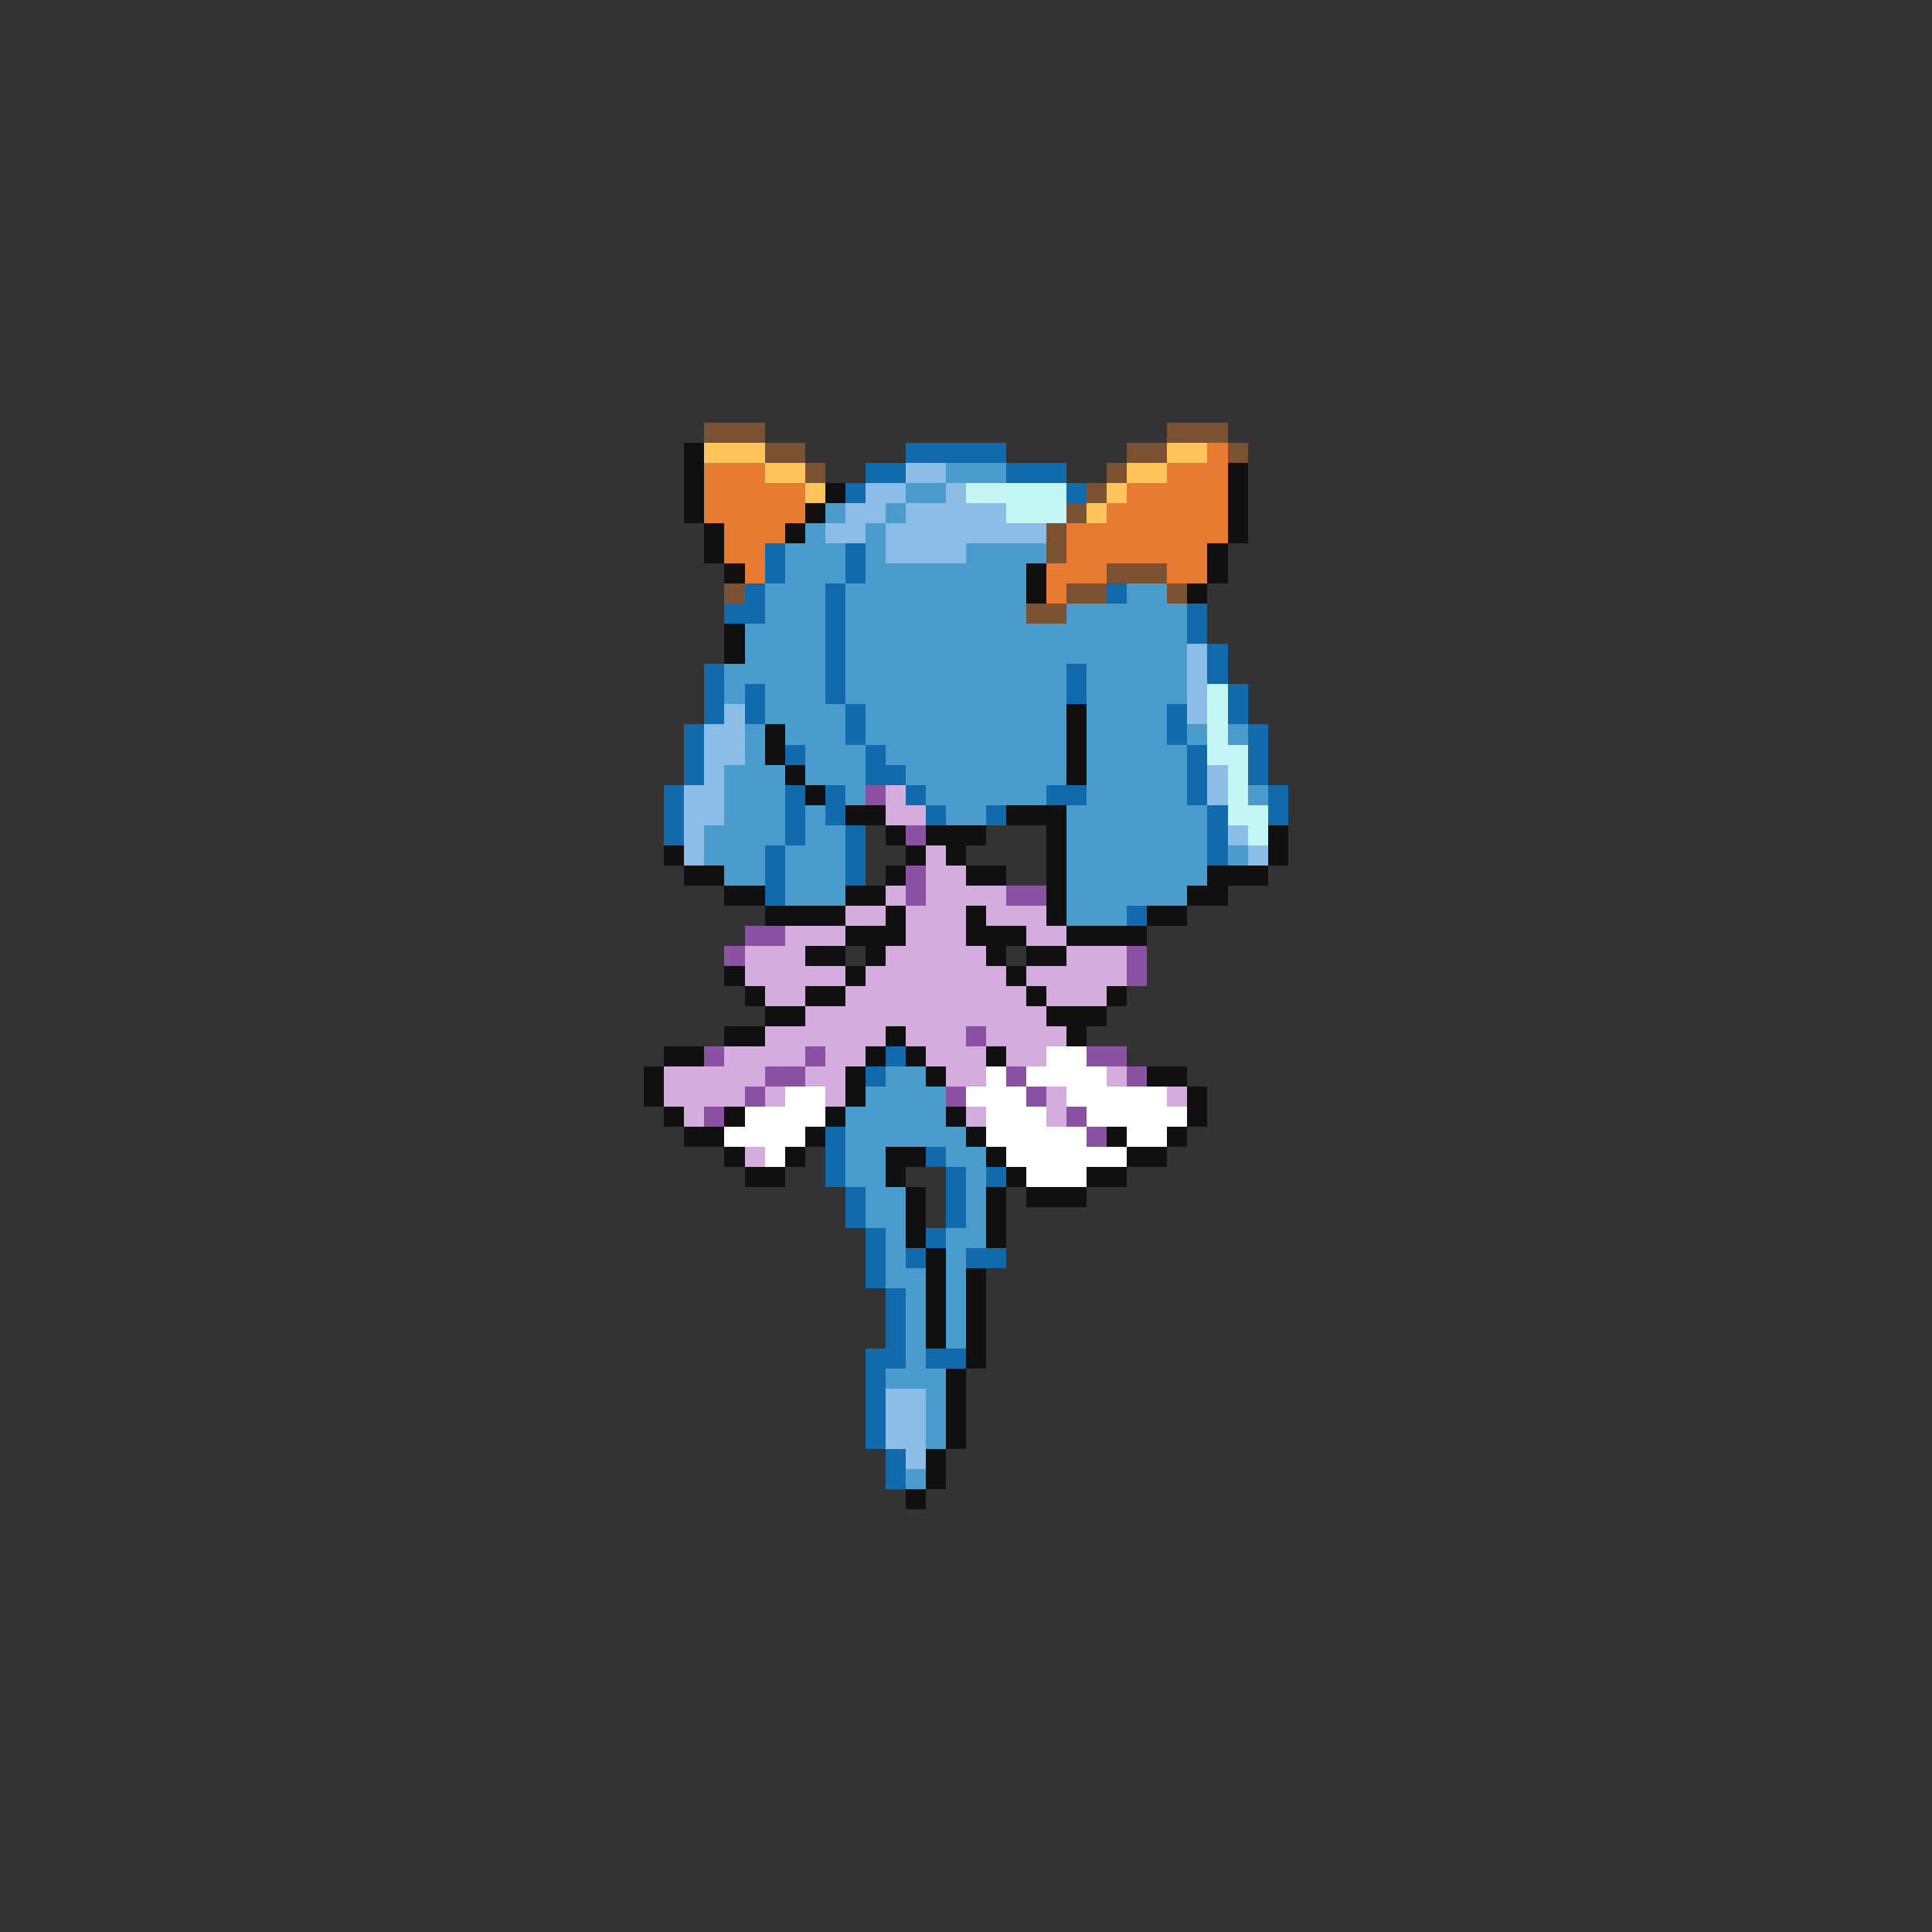 <svg xmlns="http://www.w3.org/2000/svg" viewBox="0 -0.5 96 96" shape-rendering="crispEdges">
<rect x="0" y="-0.5" width="96" height="96" fill="#333333" stroke="none"/>
<path stroke="#7b5231" d="M35 21h3M58 21h3M38 22h2M56 22h2M61 22h1M40 23h1M55 23h1M54 24h1M53 25h1M52 26h1M52 27h1M55 28h3M36 29h1M53 29h2M58 29h1M51 30h2" />
<path stroke="#101010" d="M34 22h1M34 23h1M61 23h1M34 24h1M41 24h1M61 24h1M34 25h1M40 25h1M61 25h1M35 26h1M39 26h1M61 26h1M35 27h1M60 27h1M36 28h1M51 28h1M60 28h1M51 29h1M59 29h1M36 31h1M36 32h1M53 35h1M38 36h1M53 36h1M38 37h1M53 37h1M39 38h1M53 38h1M40 39h1M42 40h2M50 40h3M44 41h1M46 41h3M52 41h1M63 41h1M33 42h1M45 42h1M47 42h1M52 42h1M63 42h1M34 43h2M44 43h1M48 43h2M52 43h1M60 43h3M36 44h2M42 44h2M52 44h1M59 44h2M38 45h4M44 45h1M48 45h1M52 45h1M57 45h2M42 46h3M48 46h3M53 46h4M40 47h2M43 47h1M49 47h1M51 47h2M36 48h1M42 48h1M50 48h1M37 49h1M40 49h2M51 49h1M55 49h1M38 50h2M52 50h3M36 51h2M44 51h1M53 51h1M33 52h2M43 52h1M45 52h1M49 52h1M32 53h1M42 53h1M46 53h1M57 53h2M32 54h1M42 54h1M59 54h1M33 55h1M36 55h1M41 55h1M47 55h1M59 55h1M34 56h2M40 56h1M48 56h1M55 56h1M58 56h1M36 57h1M39 57h1M44 57h2M49 57h1M56 57h2M37 58h2M44 58h1M50 58h1M54 58h2M45 59h1M49 59h1M51 59h3M45 60h1M49 60h1M45 61h1M49 61h1M46 62h1M46 63h1M48 63h1M46 64h1M48 64h1M46 65h1M48 65h1M46 66h1M48 66h1M48 67h1M47 68h1M47 69h1M47 70h1M47 71h1M46 72h1M46 73h1M45 74h1" />
<path stroke="#ffc55a" d="M35 22h3M58 22h2M38 23h2M56 23h2M40 24h1M55 24h1M54 25h1" />
<path stroke="#106aac" d="M45 22h5M43 23h2M50 23h3M42 24h1M53 24h1M38 27h1M42 27h1M38 28h1M42 28h1M37 29h1M41 29h1M55 29h1M36 30h2M41 30h1M59 30h1M41 31h1M59 31h1M41 32h1M60 32h1M35 33h1M41 33h1M53 33h1M60 33h1M35 34h1M37 34h1M41 34h1M53 34h1M61 34h1M35 35h1M37 35h1M42 35h1M58 35h1M61 35h1M34 36h1M42 36h1M58 36h1M62 36h1M34 37h1M39 37h1M43 37h1M59 37h1M62 37h1M34 38h1M43 38h2M59 38h1M62 38h1M33 39h1M39 39h1M41 39h1M45 39h1M52 39h2M59 39h1M63 39h1M33 40h1M39 40h1M41 40h1M46 40h1M49 40h1M60 40h1M63 40h1M33 41h1M39 41h1M42 41h1M60 41h1M38 42h1M42 42h1M60 42h1M38 43h1M42 43h1M38 44h1M56 45h1M44 52h1M43 53h1M41 56h1M41 57h1M46 57h1M41 58h1M47 58h1M49 58h1M42 59h1M47 59h1M42 60h1M47 60h1M43 61h1M46 61h1M43 62h1M45 62h1M48 62h2M43 63h1M44 64h1M44 65h1M44 66h1M43 67h2M46 67h2M43 68h1M43 69h1M43 70h1M43 71h1M44 72h1M44 73h1" />
<path stroke="#e67b31" d="M60 22h1M35 23h3M58 23h3M35 24h5M56 24h5M35 25h5M55 25h6M36 26h3M53 26h8M36 27h2M53 27h7M37 28h1M52 28h3M58 28h2M52 29h1" />
<path stroke="#8bbde6" d="M45 23h2M43 24h2M47 24h1M42 25h2M45 25h5M41 26h2M44 26h8M44 27h4M59 32h1M59 33h1M59 34h1M36 35h1M59 35h1M35 36h2M35 37h2M35 38h1M60 38h1M34 39h2M60 39h1M34 40h2M34 41h1M61 41h1M34 42h1M62 42h1M44 69h2M44 70h2M44 71h2M45 72h1" />
<path stroke="#4a9ccd" d="M47 23h3M45 24h2M41 25h1M44 25h1M40 26h1M43 26h1M39 27h3M43 27h1M48 27h4M39 28h3M43 28h8M38 29h3M42 29h9M56 29h2M38 30h3M42 30h9M53 30h6M37 31h4M42 31h17M37 32h4M42 32h17M36 33h5M42 33h11M54 33h5M36 34h1M38 34h3M42 34h11M54 34h5M38 35h4M43 35h10M54 35h4M37 36h1M39 36h3M43 36h10M54 36h4M59 36h1M61 36h1M37 37h1M40 37h3M44 37h9M54 37h5M36 38h3M40 38h3M45 38h8M54 38h5M36 39h3M42 39h1M46 39h6M54 39h5M62 39h1M36 40h3M40 40h1M47 40h2M53 40h7M35 41h4M40 41h2M53 41h7M35 42h3M39 42h3M53 42h7M61 42h1M36 43h2M39 43h3M53 43h7M39 44h3M53 44h6M53 45h3M44 53h2M43 54h4M42 55h5M42 56h6M42 57h2M47 57h2M42 58h2M48 58h1M43 59h2M48 59h1M43 60h2M48 60h1M44 61h1M47 61h2M44 62h1M47 62h1M44 63h2M47 63h1M45 64h1M47 64h1M45 65h1M47 65h1M45 66h1M47 66h1M45 67h1M44 68h3M46 69h1M46 70h1M46 71h1M45 73h1" />
<path stroke="#c5f6f6" d="M48 24h5M50 25h3M60 34h1M60 35h1M60 36h1M60 37h2M61 38h1M61 39h1M61 40h2M62 41h1" />
<path stroke="#8b52a4" d="M43 39h1M45 41h1M45 43h1M45 44h1M50 44h2M37 46h2M36 47h1M56 47h1M56 48h1M48 51h1M35 52h1M40 52h1M54 52h2M38 53h2M50 53h1M56 53h1M37 54h1M47 54h1M51 54h1M35 55h1M53 55h1M54 56h1" />
<path stroke="#d5acde" d="M44 39h1M44 40h2M46 42h1M46 43h2M44 44h1M46 44h4M42 45h2M45 45h3M49 45h3M39 46h3M45 46h3M51 46h2M37 47h3M44 47h5M53 47h3M37 48h5M43 48h7M51 48h5M38 49h2M42 49h9M52 49h3M40 50h12M38 51h6M45 51h3M49 51h4M36 52h4M41 52h2M46 52h3M50 52h2M33 53h5M40 53h2M47 53h2M55 53h1M33 54h4M38 54h1M41 54h1M52 54h1M58 54h1M34 55h1M48 55h1M52 55h1M37 57h1" />
<path stroke="#ffffff" d="M52 52h2M49 53h1M51 53h4M39 54h2M48 54h3M53 54h5M37 55h4M49 55h3M54 55h5M36 56h4M49 56h5M56 56h2M38 57h1M50 57h6M51 58h3" />
</svg>
